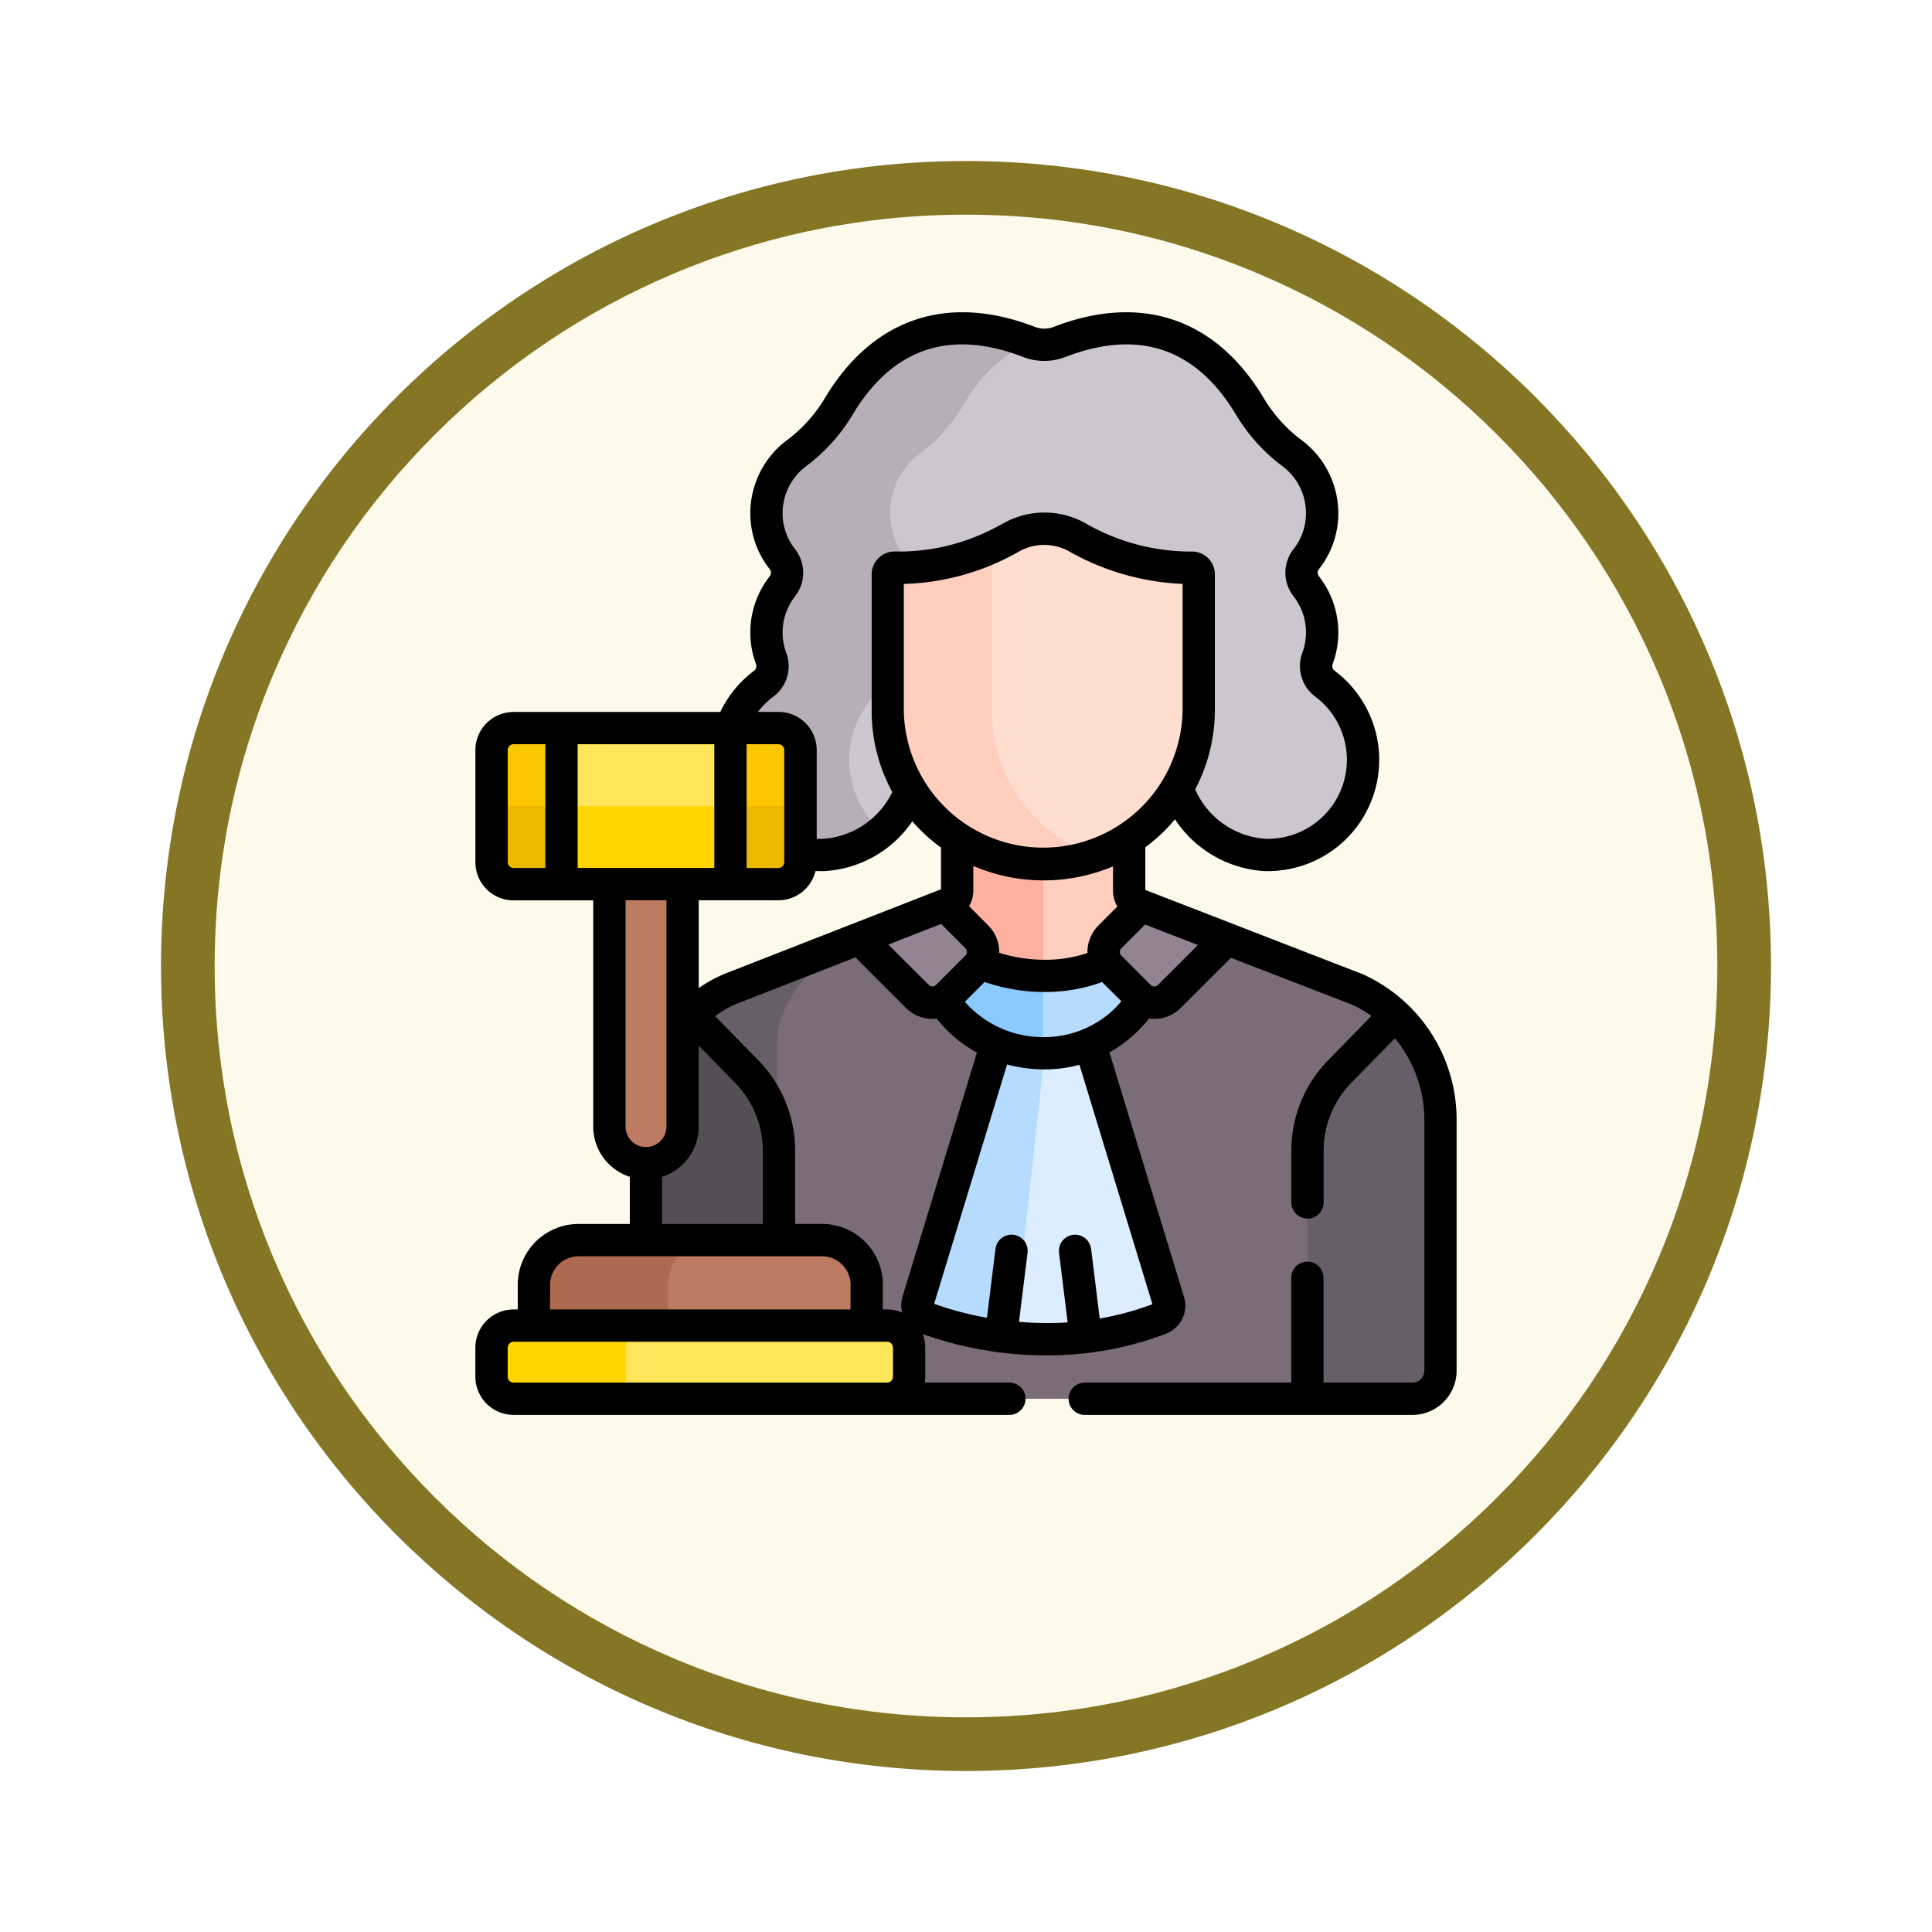 <svg xmlns="http://www.w3.org/2000/svg" xmlns:xlink="http://www.w3.org/1999/xlink" width="108" height="108" viewBox="0 0 108 108">
  <defs>
    <filter id="Trazado_904820" x="0" y="0" width="108" height="108" filterUnits="userSpaceOnUse">
      <feOffset dy="3" input="SourceAlpha"/>
      <feGaussianBlur stdDeviation="3" result="blur"/>
      <feFlood flood-opacity="0.161"/>
      <feComposite operator="in" in2="blur"/>
      <feComposite in="SourceGraphic"/>
    </filter>
  </defs>
  <g id="Grupo_1221423" data-name="Grupo 1221423" transform="translate(-616.827 -763.791)">
    <g id="Grupo_1220964" data-name="Grupo 1220964" transform="translate(625.827 769.791)">
      <g id="Grupo_1219977" data-name="Grupo 1219977" transform="translate(0 0)">
        <g id="Grupo_1219603" data-name="Grupo 1219603">
          <g id="Grupo_1202655" data-name="Grupo 1202655" transform="translate(0)">
            <g id="Grupo_1173585" data-name="Grupo 1173585">
              <g id="Grupo_1173428" data-name="Grupo 1173428">
                <g id="Grupo_1171958" data-name="Grupo 1171958">
                  <g id="Grupo_1167341" data-name="Grupo 1167341">
                    <g id="Grupo_1166792" data-name="Grupo 1166792">
                      <g transform="matrix(1, 0, 0, 1, -9, -6)" filter="url(#Trazado_904820)">
                        <g id="Trazado_904820-2" data-name="Trazado 904820" transform="translate(9 6)" fill="#fdfaeb">
                          <path d="M 45 88.5 C 39.127 88.5 33.43 87.35 28.068 85.082 C 22.889 82.891 18.236 79.755 14.241 75.759 C 10.245 71.764 7.109 67.111 4.918 61.932 C 2.65 56.57 1.5 50.873 1.5 45 C 1.5 39.127 2.65 33.43 4.918 28.068 C 7.109 22.889 10.245 18.236 14.241 14.241 C 18.236 10.245 22.889 7.109 28.068 4.918 C 33.43 2.65 39.127 1.5 45 1.5 C 50.873 1.5 56.57 2.65 61.932 4.918 C 67.111 7.109 71.764 10.245 75.759 14.241 C 79.755 18.236 82.891 22.889 85.082 28.068 C 87.35 33.43 88.5 39.127 88.5 45 C 88.5 50.873 87.35 56.57 85.082 61.932 C 82.891 67.111 79.755 71.764 75.759 75.759 C 71.764 79.755 67.111 82.891 61.932 85.082 C 56.57 87.35 50.873 88.5 45 88.5 Z" stroke="none"/>
                          <path d="M 45 3 C 39.329 3 33.829 4.11 28.653 6.299 C 23.652 8.415 19.16 11.443 15.302 15.302 C 11.443 19.16 8.415 23.652 6.299 28.653 C 4.11 33.829 3 39.329 3 45 C 3 50.671 4.11 56.171 6.299 61.347 C 8.415 66.348 11.443 70.84 15.302 74.698 C 19.16 78.557 23.652 81.585 28.653 83.701 C 33.829 85.89 39.329 87 45 87 C 50.671 87 56.171 85.89 61.347 83.701 C 66.348 81.585 70.84 78.557 74.698 74.698 C 78.557 70.84 81.585 66.348 83.701 61.347 C 85.89 56.171 87 50.671 87 45 C 87 39.329 85.89 33.829 83.701 28.653 C 81.585 23.652 78.557 19.16 74.698 15.302 C 70.84 11.443 66.348 8.415 61.347 6.299 C 56.171 4.11 50.671 3 45 3 M 45 -7.62939453125e-06 C 69.853 -7.62939453125e-06 90 20.147 90 45 C 90 69.853 69.853 90 45 90 C 20.147 90 -7.62939453125e-06 69.853 -7.62939453125e-06 45 C -7.62939453125e-06 20.147 20.147 -7.62939453125e-06 45 -7.62939453125e-06 Z" stroke="none" fill="#847625"/>
                        </g>
                      </g>
                    </g>
                  </g>
                </g>
              </g>
            </g>
          </g>
        </g>
      </g>
    </g>
    <g id="juez_2_" data-name="juez (2)" transform="translate(615.213 781.246)">
      <g id="Grupo_1221422" data-name="Grupo 1221422" transform="translate(29.092 0.896)">
        <path id="Trazado_1170782" data-name="Trazado 1170782" d="M223.5,27.312a1.236,1.236,0,0,1-.421-1.422,4.18,4.18,0,0,0-.627-4.022,1.233,1.233,0,0,1,0-1.527,4.173,4.173,0,0,0-.828-5.943,9.051,9.051,0,0,1-2.322-2.585c-1.678-2.8-4.91-5.821-10.639-3.611a2.382,2.382,0,0,1-1.712,0l-.043-.016h-.761l-3.437,2.744-2.318,3.04-2.107,2.559,1.791,5.339v4.5l-3.205,2.167-.632,3.642.542,2.348,1.934,1.032a5.632,5.632,0,0,0,1.6-2.26l14.931-.162a5.57,5.57,0,0,0,4.854,3.738,5.318,5.318,0,0,0,3.4-9.566Z" transform="translate(-176.906 -7.439)" fill="#ccc6ce"/>
        <path id="Trazado_1170783" data-name="Trazado 1170783" d="M197.935,293.567l-7.238-2.8-1.572.513L184,294.63h-7.4l-4.863-3.888h-1.577l-1.129.441-1.451.787-2.027,2.868-.2.985v8.208l-.167.009.477,3.564,5.63,8.868H195.2l.813-1.2V301l4.1-4.651V295A7.078,7.078,0,0,0,197.935,293.567Z" transform="translate(-149.591 -256.631)" fill="#7b6c79"/>
        <path id="Trazado_1170784" data-name="Trazado 1170784" d="M136.725,294.4l-6.1,2.384a7.231,7.231,0,0,0-2.163,1.45v1.077l4.007,4.846.337,2.52.446-.132v-6.7C133.248,297.509,135.181,295.575,136.725,294.4Z" transform="translate(-117.288 -259.852)" fill="#665e68"/>
        <g id="Grupo_1221421" data-name="Grupo 1221421" transform="translate(13.387 0)">
          <path id="Trazado_1170785" data-name="Trazado 1170785" d="M153.482,31.568a5.309,5.309,0,0,1,2.125-4.252,1.236,1.236,0,0,0,.421-1.422,4.18,4.18,0,0,1,.627-4.022,1.233,1.233,0,0,0,0-1.527,4.173,4.173,0,0,1,.828-5.943,9.051,9.051,0,0,0,2.322-2.585,9.286,9.286,0,0,1,3.682-3.628c-5.7-2.178-8.922.83-10.6,3.628a9.055,9.055,0,0,1-2.322,2.585,4.173,4.173,0,0,0-.828,5.943,1.233,1.233,0,0,1,0,1.527,4.18,4.18,0,0,0-.626,4.025,1.233,1.233,0,0,1-.422,1.419,5.329,5.329,0,0,0-1.819,2.476l.5.527h2.619v5.569l.764.876a5.353,5.353,0,0,0,1.344.118,5.267,5.267,0,0,0,3.2-1.316A5.3,5.3,0,0,1,153.482,31.568Z" transform="translate(-146.874 -7.443)" fill="#b7aeb8"/>
        </g>
        <path id="Trazado_1170786" data-name="Trazado 1170786" d="M294.69,243.223a.869.869,0,0,1-.555-.808l0-3.561a8.518,8.518,0,0,1-4.679,1.4c-.157,0-.311,0-.464-.012v7.014h3.542l2.167-2.569.1-1.418-.109-.042Z" transform="translate(-258.49 -210.991)" fill="#ffcebe"/>
        <path id="Trazado_1170787" data-name="Trazado 1170787" d="M251.723,240.154a8.969,8.969,0,0,1-4.8-1.406v3.568a.8.8,0,0,1-.37.7l-.306.119v.789l1.966,3.231h3.512v-7Z" transform="translate(-220.893 -210.898)" fill="#ffb1a0"/>
        <path id="Trazado_1170788" data-name="Trazado 1170788" d="M113.006,329.384l-3.082-3.15c-.168.159-.332.329-.492.509l-.418.412v5.665l-1.628,1.7v4.3l.745.6h5.358l1.333-.6v-4.983a6.37,6.37,0,0,0-1.817-4.454Z" transform="translate(-98.754 -287.85)" fill="#544e55"/>
        <path id="Trazado_1170789" data-name="Trazado 1170789" d="M420.357,347.61a1.566,1.566,0,0,0,1.566-1.566V332a8.177,8.177,0,0,0-2.527-5.853L416.3,329.3a6.37,6.37,0,0,0-1.816,4.454V347.61Z" transform="translate(-368.879 -287.77)" fill="#665e68"/>
        <path id="Trazado_1170790" data-name="Trazado 1170790" d="M94.49,269.325V254.437H90.4v14.888a2.045,2.045,0,1,0,4.091,0Z" transform="translate(-83.812 -224.698)" fill="#bd7b62"/>
        <path id="Trazado_1170791" data-name="Trazado 1170791" d="M125.163,430.784H118.37l-.513.119-.98.773-.472,1.234v3.342h11.253v-2.973A2.5,2.5,0,0,0,125.163,430.784Z" transform="translate(-106.687 -379.812)" fill="#bd7b62"/>
        <path id="Trazado_1170792" data-name="Trazado 1170792" d="M65.367,430.784h-7.5a2.5,2.5,0,0,0-2.5,2.5v2.973h7.5v-2.973A2.5,2.5,0,0,1,65.367,430.784Z" transform="translate(-52.999 -379.812)" fill="#ad6a50"/>
        <path id="Trazado_1170793" data-name="Trazado 1170793" d="M283,352.131l-4.385-14.383-2.7-.272-2.08,16.633a20.831,20.831,0,0,0,2.4.141,17.642,17.642,0,0,0,6.307-1.155A.775.775,0,0,0,283,352.131Z" transform="translate(-245.167 -297.738)" fill="#dbedff"/>
        <path id="Trazado_1170794" data-name="Trazado 1170794" d="M237.835,337.75l-4.379,14.367a.78.78,0,0,0,.478.971,18.91,18.91,0,0,0,3.257.868l1.784-1.549,1.56-14.137-.532-.788Z" transform="translate(-209.61 -297.745)" fill="#b5dcff"/>
        <path id="Trazado_1170795" data-name="Trazado 1170795" d="M295.548,302.835l-1.427-.79a8.4,8.4,0,0,1-3.434.728c-.041,0-.08,0-.121,0l-.161.215v3.973l.161.14.094,0a6.543,6.543,0,0,0,5.487-3.016Z" transform="translate(-259.737 -266.574)" fill="#b5dcff"/>
        <path id="Trazado_1170796" data-name="Trazado 1170796" d="M250.973,302.79a9.22,9.22,0,0,1-3.522-.723l-1.325.586-.734,1.47a6.6,6.6,0,0,0,5.581,2.995Z" transform="translate(-220.143 -266.593)" fill="#8bcaff"/>
        <path id="Trazado_1170797" data-name="Trazado 1170797" d="M206.5,277.088l3.238,3.238a1.188,1.188,0,0,0,1.68,0l1.647-1.647a1.188,1.188,0,0,0,0-1.68l-1.78-1.78Z" transform="translate(-185.932 -242.977)" fill="#938493"/>
        <path id="Trazado_1170798" data-name="Trazado 1170798" d="M321.846,280.568a1.188,1.188,0,0,0,1.68,0l3.216-3.216-4.8-1.858-1.747,1.747a1.188,1.188,0,0,0,0,1.68Z" transform="translate(-285.636 -243.219)" fill="#938493"/>
        <path id="Trazado_1170799" data-name="Trazado 1170799" d="M57.795,470.46H36.924a1.235,1.235,0,0,0-1.235,1.235v1.621a1.235,1.235,0,0,0,1.235,1.235H57.795a1.235,1.235,0,0,0,1.235-1.235v-1.621a1.234,1.234,0,0,0-1.235-1.235Z" transform="translate(-35.689 -414.711)" fill="#ffe559"/>
        <path id="Trazado_1170800" data-name="Trazado 1170800" d="M35.951,197.2l.542.346H40.3v-3.928l-.7-.557H36.915a1.226,1.226,0,0,0-1.226,1.227v2.33Z" transform="translate(-35.689 -170.71)" fill="#fbc700"/>
        <path id="Trazado_1170801" data-name="Trazado 1170801" d="M36.915,220.321a1.226,1.226,0,0,1-1.226-1.227v4.361a1.226,1.226,0,0,0,1.226,1.227H39.6l.7-.339v-4.361l-.7.339Z" transform="translate(-35.689 -193.61)" fill="#eab900"/>
        <path id="Trazado_1170802" data-name="Trazado 1170802" d="M144.78,197.544h3.306l.572-.4.252-.49v-2.373a1.227,1.227,0,0,0-1.227-1.227H145l-.22.206v4.279Z" transform="translate(-131.645 -170.709)" fill="#fbc700"/>
        <path id="Trazado_1170803" data-name="Trazado 1170803" d="M147.685,220.321H145l-.22-.309v4.361l.22.309h2.683a1.227,1.227,0,0,0,1.227-1.227v-4.361A1.227,1.227,0,0,1,147.685,220.321Z" transform="translate(-131.646 -193.61)" fill="#eab900"/>
        <path id="Trazado_1170804" data-name="Trazado 1170804" d="M68.163,193.058h9.445v4.485H68.163Z" transform="translate(-64.253 -170.709)" fill="#ffe559"/>
        <path id="Trazado_1170805" data-name="Trazado 1170805" d="M68.163,229.281h9.445v4.361H68.163Z" transform="translate(-64.253 -202.57)" fill="#ffd500"/>
        <path id="Trazado_1170806" data-name="Trazado 1170806" d="M276.741,102.706a12.671,12.671,0,0,1-6.377-1.69,3.813,3.813,0,0,0-3.725,0c-.321.18-.678.362-1.066.539l-.336.652v11.378l2.077,3.341,3.123,1.708.452.133.483.034a8.689,8.689,0,0,0,5.76-8.149v-7.566A.382.382,0,0,0,276.741,102.706Z" transform="translate(-237.6 -89.32)" fill="#ffdecf"/>
        <path id="Trazado_1170807" data-name="Trazado 1170807" d="M225.429,118.18v-9.161a12.214,12.214,0,0,1-5.435,1.152.382.382,0,0,0-.4.377v7.633a8.58,8.58,0,0,0,8.807,8.571,8.4,8.4,0,0,0,2.823-.486A8.513,8.513,0,0,1,225.429,118.18Z" transform="translate(-197.455 -96.788)" fill="#ffcebe"/>
        <path id="Trazado_1170808" data-name="Trazado 1170808" d="M111.626,470.46H97.9l-.3.065-.5.467-.215.467v2.167l.373.625.425.229.321.071h13.618a1.235,1.235,0,0,0,1.235-1.235v-1.621A1.234,1.234,0,0,0,111.626,470.46Z" transform="translate(-89.52 -414.711)" fill="#ffe559"/>
        <path id="Trazado_1170809" data-name="Trazado 1170809" d="M43.192,473.316v-1.621a1.235,1.235,0,0,1,1.235-1.235h-7.5a1.235,1.235,0,0,0-1.235,1.235v1.621a1.235,1.235,0,0,0,1.235,1.235h7.5A1.235,1.235,0,0,1,43.192,473.316Z" transform="translate(-35.689 -414.711)" fill="#ffd500"/>
      </g>
      <path id="Trazado_1170810" data-name="Trazado 1170810" d="M30.327,61.639h27.71a.9.9,0,0,0,0-1.806H53.31c0-.025.006-.051.009-.076s0-.038.007-.058c.006-.065.01-.131.01-.2V57.88a2.129,2.129,0,0,0-.1-.635c-.013-.043-.03-.084-.046-.126a20.569,20.569,0,0,0,6.972,1.191h.022A18.515,18.515,0,0,0,66.794,57.1a1.675,1.675,0,0,0,1-2.077L63.633,41.377a7.512,7.512,0,0,0,2.216-1.9,2.073,2.073,0,0,0,1.771-.59l2.8-2.8L77.1,38.67a5.758,5.758,0,0,1,1.178.669L75.872,41.8A7.233,7.233,0,0,0,73.8,46.885v2.876a.9.9,0,1,0,1.806,0V46.885a5.437,5.437,0,0,1,1.559-3.823l2.425-2.478a7.183,7.183,0,0,1,1.646,4.539V59.17a.664.664,0,0,1-.663.663H75.6V53.975a.9.9,0,1,0-1.806,0v5.858H62.251a.9.9,0,0,0,0,1.806H80.57a2.472,2.472,0,0,0,2.469-2.469V45.122A8.906,8.906,0,0,0,77.78,37l-.018-.007-12.123-4.7,0-2.383a9.674,9.674,0,0,0,1.657-1.566,6.448,6.448,0,0,0,4.951,2.892,6.221,6.221,0,0,0,3.981-11.19h0a.332.332,0,0,1-.117-.386,5.083,5.083,0,0,0-.763-4.893.33.33,0,0,1,0-.413,5.027,5.027,0,0,0,1.078-3.129,5.1,5.1,0,0,0-2.084-4.1,8.13,8.13,0,0,1-2.08-2.319C69.59.344,65.421-1.073,60.522.816a1.472,1.472,0,0,1-1.062,0c-4.9-1.89-9.069-.472-11.739,3.99a8.132,8.132,0,0,1-2.08,2.319,5.1,5.1,0,0,0-2.084,4.1,5.028,5.028,0,0,0,1.079,3.129.33.33,0,0,1,0,.413,5.083,5.083,0,0,0-.762,4.9.329.329,0,0,1-.118.383,6.208,6.208,0,0,0-1.878,2.295H30.318a2.132,2.132,0,0,0-2.129,2.13v6.27a2.132,2.132,0,0,0,2.129,2.13h4.458V45.524a2.953,2.953,0,0,0,2.045,2.806v2.635H33.957a3.4,3.4,0,0,0-3.4,3.4v1.379h-.232a2.14,2.14,0,0,0-2.138,2.138V59.5a2.14,2.14,0,0,0,2.138,2.138ZM52.075,55a1.672,1.672,0,0,0-.028.92,2.123,2.123,0,0,0-.849-.177h-.231V54.363a3.4,3.4,0,0,0-3.4-3.4H46.063v-4.08A7.232,7.232,0,0,0,43.989,41.8l-2.4-2.452a5.69,5.69,0,0,1,1.171-.677l6.675-2.607,2.821,2.821a2.079,2.079,0,0,0,1.725.6,7.277,7.277,0,0,0,2.243,1.9Zm-7.818-8.114v4.08h-5.63V48.33a2.957,2.957,0,0,0,2.045-2.807h0V40.992l2.025,2.07A5.436,5.436,0,0,1,44.257,46.885Zm7.016-11.539,2.949-1.152,1.362,1.362a.285.285,0,0,1,0,.4l-1.648,1.648a.287.287,0,0,1-.4,0ZM66.036,55.452a16.718,16.718,0,0,1-2.947.8l-.482-3.894a.9.9,0,1,0-1.792.222l.482,3.887q-.552.036-1.11.036h-.019q-.8,0-1.592-.065l.478-3.859a.9.9,0,1,0-1.792-.222l-.477,3.852a18.007,18.007,0,0,1-2.952-.78l4.077-13.376a8.292,8.292,0,0,0,2.106.272h.014a7.355,7.355,0,0,0,1.926-.259ZM60.023,40.519h-.007a5.8,5.8,0,0,1-4.464-1.974l1.107-1.107a10.262,10.262,0,0,0,3.382.56h.011a9.246,9.246,0,0,0,3.17-.556L64.3,38.518a5.611,5.611,0,0,1-4.274,2ZM55.786,33.2a1.737,1.737,0,0,0,.237-.888V30.951a9.962,9.962,0,0,0,7.809.023v1.348a1.773,1.773,0,0,0,.243.9l-1.061,1.061a2.083,2.083,0,0,0-.609,1.535,7.361,7.361,0,0,1-2.363.379,8.525,8.525,0,0,1-2.572-.389,2.084,2.084,0,0,0-.609-1.525ZM68.579,35.37l-2.237,2.236a.285.285,0,0,1-.4,0h0l-1.647-1.647h0a.285.285,0,0,1,0-.4l1.331-1.331Zm-.857-13.146a7.793,7.793,0,0,1-15.584.064v-7.1a13.7,13.7,0,0,0,6.434-1.81,2.889,2.889,0,0,1,2.723-.058,14.076,14.076,0,0,0,6.426,1.866ZM44.84,21.491a2.127,2.127,0,0,0,.725-2.456,3.277,3.277,0,0,1,.491-3.153,2.136,2.136,0,0,0,0-2.64,3.238,3.238,0,0,1-.694-2.015,3.284,3.284,0,0,1,1.344-2.642,10,10,0,0,0,2.564-2.85C51.5,2.007,54.71.92,58.81,2.5a3.275,3.275,0,0,0,2.362,0c4.1-1.581,7.309-.494,9.539,3.233a10,10,0,0,0,2.564,2.85,3.284,3.284,0,0,1,1.344,2.642,3.237,3.237,0,0,1-.694,2.015,2.137,2.137,0,0,0,0,2.64,3.277,3.277,0,0,1,.492,3.151,2.13,2.13,0,0,0,.725,2.458,4.415,4.415,0,0,1-2.826,7.942,4.632,4.632,0,0,1-3.891-2.76,9.522,9.522,0,0,0,1.1-4.449c0-8.348,0-7.509,0-7.607a1.277,1.277,0,0,0-1.306-1.238A11.791,11.791,0,0,1,62.3,11.8a4.685,4.685,0,0,0-4.6,0c-.145.081-.3.164-.462.246a11.54,11.54,0,0,1-5.575,1.329,1.281,1.281,0,0,0-1.322,1.286v7.627a9.476,9.476,0,0,0,1.154,4.535,4.664,4.664,0,0,1-3.82,2.61q-.2.008-.406,0V24.472a2.132,2.132,0,0,0-2.13-2.13H43.982A4.435,4.435,0,0,1,44.84,21.491Zm-1.49,2.657h1.78a.324.324,0,0,1,.324.324v6.27a.324.324,0,0,1-.324.324H43.35Zm1.781,8.723a2.132,2.132,0,0,0,2.07-1.638c.178.008.357.012.535.005a6.389,6.389,0,0,0,4.88-2.784,9.07,9.07,0,0,0,1.6,1.471v2.332L42.1,36.99,42.081,37a7.344,7.344,0,0,0-1.408.782V32.871ZM32.1,31.065h-1.78a.324.324,0,0,1-.323-.324v-6.27a.324.324,0,0,1,.323-.324H32.1Zm1.806,0V24.148h7.639v6.917Zm2.677,14.459V32.871h2.285v6.918h0v5.733a1.142,1.142,0,1,1-2.285,0Zm-4.218,8.84a1.594,1.594,0,0,1,1.592-1.592H47.568a1.594,1.594,0,0,1,1.592,1.592v1.378h-16.8ZM30,57.88a.332.332,0,0,1,.332-.332H51.2a.332.332,0,0,1,.332.332V59.5a.332.332,0,0,1-.332.332H30.327a.332.332,0,0,1-.332-.332V57.88Z" transform="translate(0 0)"/>
    </g>
  </g>
</svg>
